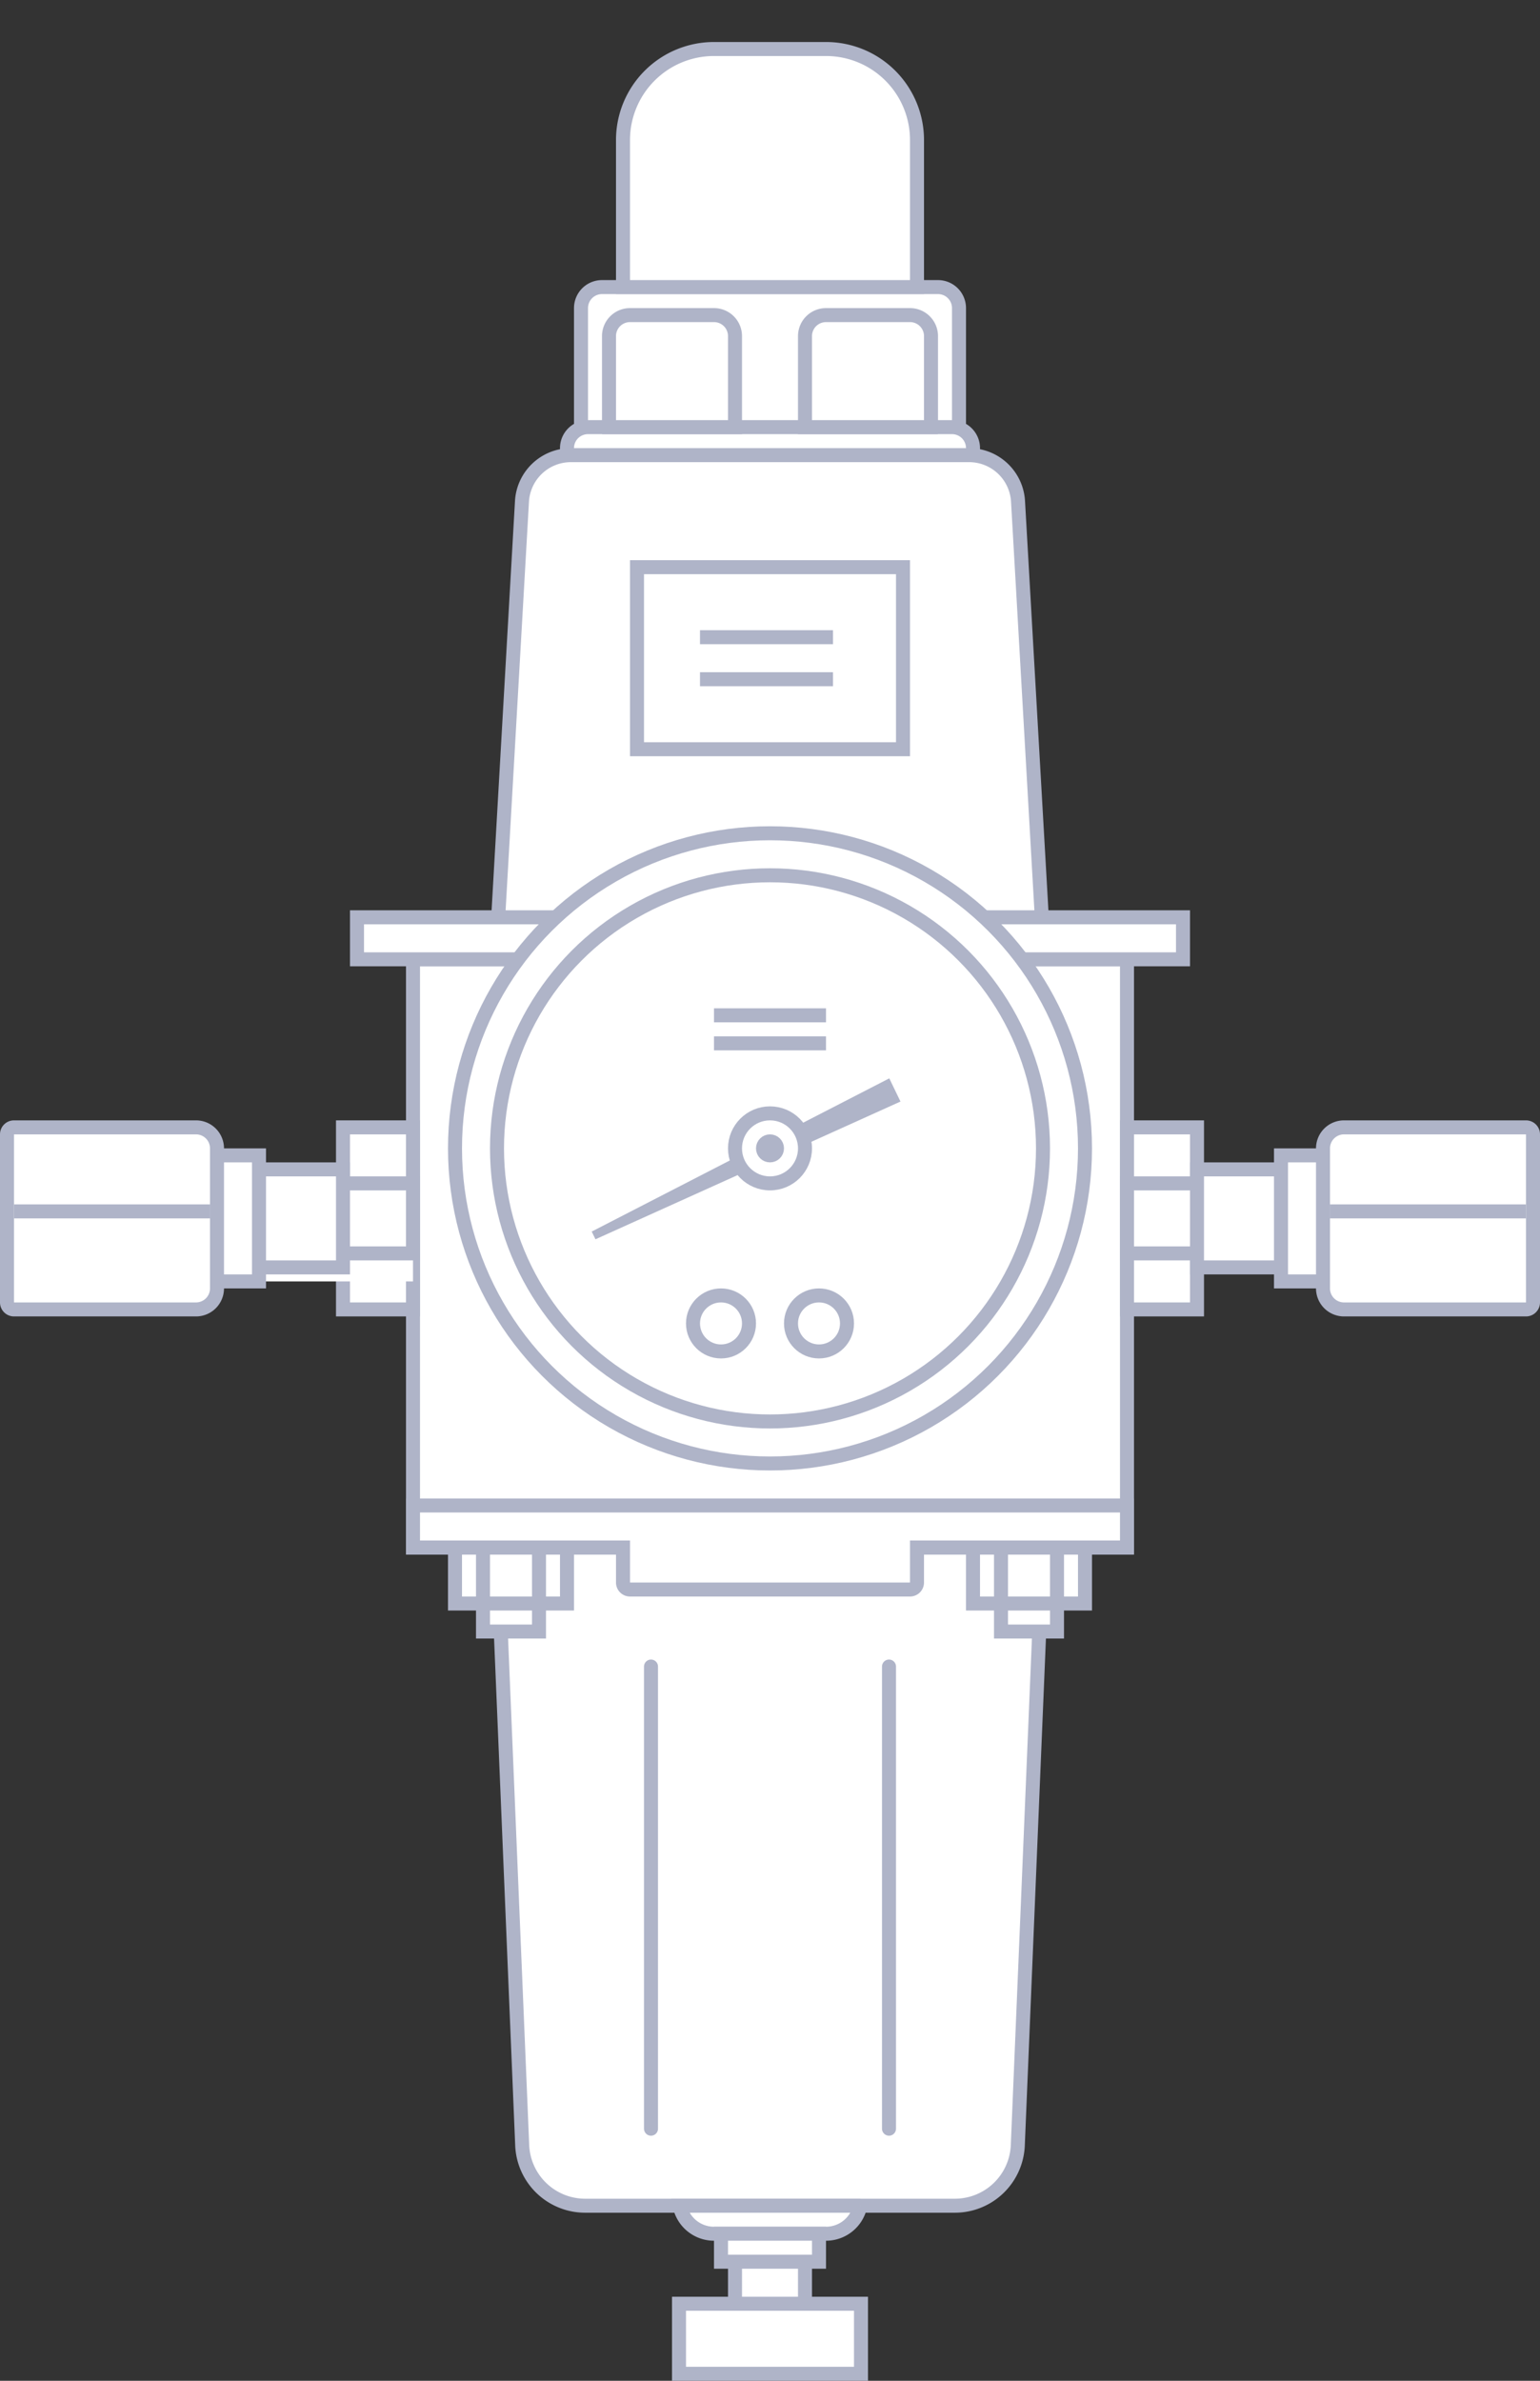 <svg width="110" height="170" fill="none" xmlns="http://www.w3.org/2000/svg"><rect width="100%" height="100%" fill="#333333" stroke="none"/><path d="M37.284 35.8l-1.755 30.7h38.942l-1.755-30.7a3.5 3.5 0 0 0-3.494-3.3H40.778a3.5 3.5 0 0 0-3.494 3.3zM29.5 68.5h51v42h-51z" fill="#fff" stroke="#AFB4C8"/><path fill="#fff" stroke="#AFB4C8" d="M25.5 68.5h59v-3h-59z"/><circle cx="55" cy="82" r="22.5" fill="#fff" stroke="#AFB4C8"/><circle cx="55" cy="82" r="19.5" fill="#fff" stroke="#AFB4C8"/><path d="M42.266 87.94l.267.552 21.787-9.836L63.521 77 42.266 87.94z" fill="#AFB4C8"/><circle cx="55" cy="82" r="2.5" fill="#fff" stroke="#AFB4C8"/><circle cx="55" cy="82" r=".5" fill="#fff" stroke="#AFB4C8"/><circle cx="51.5" cy="94.5" r="2" fill="#fff" stroke="#AFB4C8"/><circle cx="58.5" cy="94.5" r="2" fill="#fff" stroke="#AFB4C8"/><path fill="#AFB4C8" d="M51 74h8v1h-8zm0-2h8v1h-8z"/><path fill="#fff" stroke="#AFB4C8" d="M80.5 80.5h5v13h-5z"/><path fill="#fff" stroke="#AFB4C8" d="M80.5 84.5h5v5h-5zm11-2h7v9h-7zm-6 1h6v7h-6z"/><path d="M96 80.5h13a.5.5 0 0 1 .5.5v12a.5.5 0 0 1-.5.5H96a1.5 1.5 0 0 1-1.5-1.5V82a1.5 1.5 0 0 1 1.5-1.5z" fill="#fff" stroke="#AFB4C8"/><path d="M95 86.5h14" stroke="#AFB4C8"/><path fill="#fff" stroke="#AFB4C8" d="M29.5 80.5h-5v13h5z"/><path fill="#fff" stroke="#AFB4C8" d="M29.5 84.5h-5v5h5zm-11-2h-7v9h7zm0 1h6v7h-6z"/><path d="M14 80.5H1a.5.5 0 0 0-.5.5v12a.5.5 0 0 0 .5.5h13a1.5 1.5 0 0 0 1.5-1.5V82a1.5 1.5 0 0 0-1.5-1.5z" fill="#fff" stroke="#AFB4C8"/><path d="M15 86.5H1" stroke="#AFB4C8"/><path d="M37.3 153.187L35.52 110.5h38.96l-1.78 42.687a4.5 4.5 0 0 1-4.496 4.313H41.796a4.5 4.5 0 0 1-4.496-4.313z" fill="#fff" stroke="#AFB4C8"/><path fill="#fff" stroke="#AFB4C8" d="M32.5 110.5h8v4h-8z"/><path fill="#fff" stroke="#AFB4C8" d="M34.5 110.5h4v4h-4zm0 4h4v2h-4zm35-4h8v4h-8z"/><path fill="#fff" stroke="#AFB4C8" d="M71.5 110.5h4v4h-4zm0 4h4v2h-4z"/><path d="M66 110.5h14.5v-3h-51v3h15v2.5a.5.5 0 0 0 .5.5h20a.5.5 0 0 0 .5-.5v-2.5h.5zm-17.45 47h12.9a2.5 2.5 0 0 1-2.45 2h-8a2.5 2.5 0 0 1-2.45-2z" fill="#fff" stroke="#AFB4C8"/><path d="M46.5 119v33m17-33v33" stroke="#AFB4C8" stroke-linecap="round"/><path d="M42 30.5h26a1.5 1.5 0 0 1 1.5 1.5v.5h-29V32a1.5 1.5 0 0 1 1.5-1.5zm1-10h24a1.5 1.5 0 0 1 1.5 1.5v8.5h-27V22a1.5 1.5 0 0 1 1.5-1.5z" fill="#fff" stroke="#AFB4C8"/><path d="M45 22.5h6a1.5 1.5 0 0 1 1.5 1.5v6.5h-9V24a1.5 1.5 0 0 1 1.5-1.5zm14 0h6a1.5 1.5 0 0 1 1.5 1.5v6.5h-9V24a1.5 1.5 0 0 1 1.5-1.5zm-8-19h8a6.5 6.5 0 0 1 6.5 6.5v10.5h-21V10A6.5 6.5 0 0 1 51 3.5zm-5.5 37h19v13h-19z" fill="#fff" stroke="#AFB4C8"/><path d="M50 45.5h9.5m-9.5 3h9.5" stroke="#AFB4C8"/><path fill="#fff" stroke="#AFB4C8" d="M48.5 164.5h13v5h-13zm3-5h7v2h-7zm1 2h5v3h-5z"/></svg>